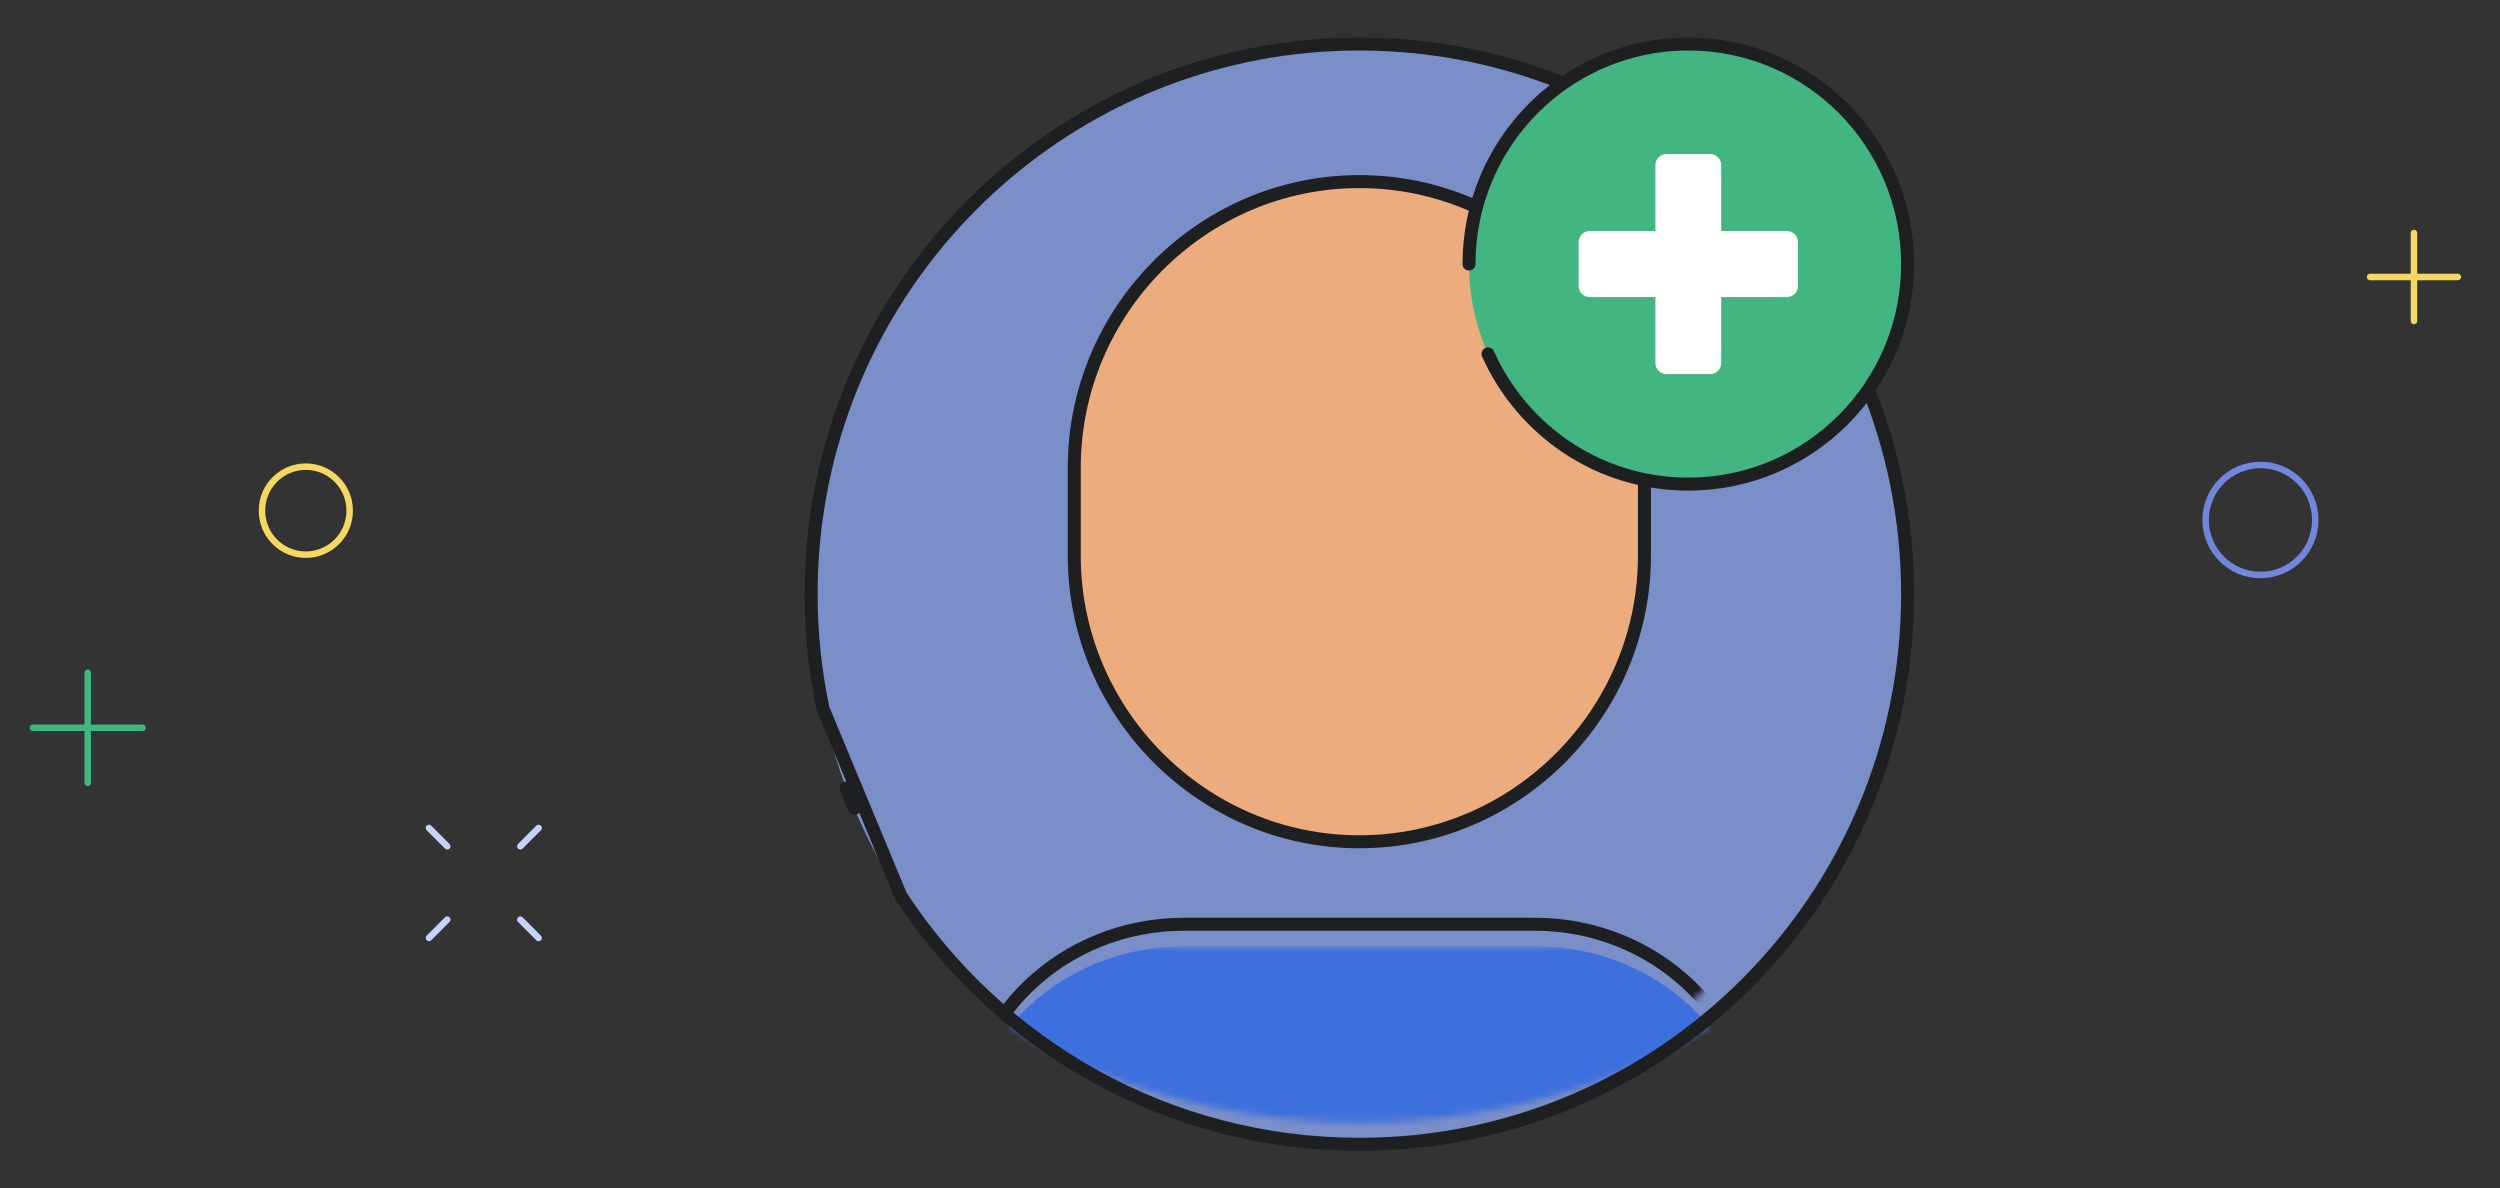 <svg width="385" height="183" viewBox="0 0 385 183" fill="none" xmlns="http://www.w3.org/2000/svg">
<rect x="0" y="0" width="385" height="183" fill="#333333" stroke="none"/>
<path fill-rule="evenodd" clip-rule="evenodd" d="M293.771 91.5C293.771 138.29 255.97 176.222 209.341 176.222C174.381 176.222 144.384 154.899 131.558 124.507C127.279 114.364 124.912 103.208 124.912 91.5C124.912 87.524 125.185 83.617 125.712 79.788C131.396 38.538 166.674 6.777 209.341 6.777C255.97 6.777 293.771 44.709 293.771 91.5" fill="#7A8EC7"/>
<path fill-rule="evenodd" clip-rule="evenodd" d="M209.341 129.632C185.195 129.632 165.438 109.807 165.438 85.577V72.021C165.438 47.791 185.195 27.966 209.341 27.966C233.488 27.966 253.245 47.791 253.245 72.021V85.577C253.245 109.807 233.488 129.632 209.341 129.632Z" fill="#ECAC7D"/>
<path fill-rule="evenodd" clip-rule="evenodd" d="M209.341 129.632C185.195 129.632 165.438 109.807 165.438 85.577V72.021C165.438 47.791 185.195 27.966 209.341 27.966C233.488 27.966 253.245 47.791 253.245 72.021V85.577C253.245 109.807 233.488 129.632 209.341 129.632Z" stroke="#1E1F21" stroke-width="2" stroke-linecap="round" stroke-linejoin="round"/>
<mask id="mask0" mask-type="alpha" maskUnits="userSpaceOnUse" x="148" y="145" width="123" height="28">
<path d="M148.596 153.33C163.954 165.354 185.513 172.834 209.387 172.834C233.26 172.834 254.819 165.355 270.175 153.332V145.723H148.596V153.33V153.33Z" fill="white"/>
</mask>
<g mask="url(#mask0)">
<path fill-rule="evenodd" clip-rule="evenodd" d="M148.596 189.778V177.191C148.596 159.811 163.716 145.723 182.368 145.723H236.404C255.056 145.723 270.175 159.811 270.175 177.191V189.778H148.596Z" fill="#3E70DD"/>
</g>
<mask id="mask1" mask-type="alpha" maskUnits="userSpaceOnUse" x="145" y="136" width="122" height="41">
<path d="M145.219 147.856C160.576 165.344 182.135 176.223 206.009 176.223C229.882 176.223 251.441 165.346 266.798 147.859V136.792H145.219V147.856Z" fill="white"/>
</mask>
<g mask="url(#mask1)">
<path fill-rule="evenodd" clip-rule="evenodd" d="M148.552 187.626V174.685C148.552 156.818 163.672 142.334 182.324 142.334H236.359C255.011 142.334 270.131 156.818 270.131 174.685V187.626H148.552V187.626Z" stroke="#1E1F21" stroke-width="2" stroke-linecap="round" stroke-linejoin="round"/>
</g>
<path d="M131.559 124.507C131.12 123.47 130.701 122.419 130.306 121.362M126.74 109.118C125.541 103.435 124.913 97.542 124.913 91.5C124.913 87.524 125.183 83.617 125.713 79.788C131.397 38.538 166.672 6.777 209.342 6.777C255.971 6.777 293.772 44.709 293.772 91.5C293.772 138.29 255.971 176.222 209.342 176.222C179.809 176.222 153.818 161.006 138.729 137.961L126.74 109.118Z" stroke="#1E1F21" stroke-width="2" stroke-linecap="round" stroke-linejoin="round"/>
<path d="M68.873 130.327L66.06 127.505M82.945 127.503L80.131 130.326L82.945 127.503ZM68.873 141.624L66.06 144.447L68.873 141.624ZM82.945 144.448L80.131 141.625L82.945 144.448Z" stroke="#C5D3FF" stroke-linecap="round" stroke-linejoin="round"/>
<path fill-rule="evenodd" clip-rule="evenodd" d="M356.555 80.076C356.555 84.756 352.776 88.548 348.112 88.548C343.448 88.548 339.669 84.756 339.669 80.076C339.669 75.396 343.448 71.604 348.112 71.604C352.776 71.604 356.555 75.396 356.555 80.076Z" stroke="#7187DD" stroke-linecap="round" stroke-linejoin="round"/>
<path fill-rule="evenodd" clip-rule="evenodd" d="M53.851 78.642C53.851 82.387 50.828 85.42 47.096 85.42C43.364 85.42 40.342 82.387 40.342 78.642C40.342 74.898 43.364 71.865 47.096 71.865C50.828 71.865 53.851 74.898 53.851 78.642Z" stroke="#F4D862" stroke-linecap="round" stroke-linejoin="round"/>
<path d="M21.952 112.079H5.066M13.509 103.607V120.552V103.607Z" stroke="#43B581" stroke-linecap="round" stroke-linejoin="round"/>
<path d="M378.507 42.656H364.998M371.753 35.878V49.434V35.878Z" stroke="#F4D862" stroke-linecap="round" stroke-linejoin="round"/>
<path fill-rule="evenodd" clip-rule="evenodd" d="M293.771 40.666C293.771 59.383 278.652 74.555 259.999 74.555C241.347 74.555 226.227 59.383 226.227 40.666C226.227 21.949 241.347 6.777 259.999 6.777C278.652 6.777 293.771 21.949 293.771 40.666Z" fill="#43B581"/>
<path d="M226.227 40.666C226.227 35.986 227.173 31.53 228.882 27.477C234.008 15.311 246.011 6.777 259.999 6.777C278.652 6.777 293.771 21.949 293.771 40.666C293.771 59.383 278.652 74.555 259.999 74.555C246.254 74.555 234.427 66.317 229.155 54.493" stroke="#1E1F21" stroke-width="2" stroke-linecap="round" stroke-linejoin="round"/>
<path fill-rule="evenodd" clip-rule="evenodd" d="M265.065 35.583V25.416C265.065 24.481 264.309 23.722 263.377 23.722H256.622C255.69 23.722 254.934 24.481 254.934 25.416V35.583H244.802C243.87 35.583 243.113 36.342 243.113 37.277V44.055C243.113 44.99 243.87 45.75 244.802 45.75H254.934V55.916C254.934 56.852 255.69 57.611 256.622 57.611H263.377C264.309 57.611 265.065 56.852 265.065 55.916V45.75H275.197C276.129 45.75 276.885 44.99 276.885 44.055V37.277C276.885 36.342 276.129 35.583 275.197 35.583H265.065Z" fill="white"/>
</svg>
